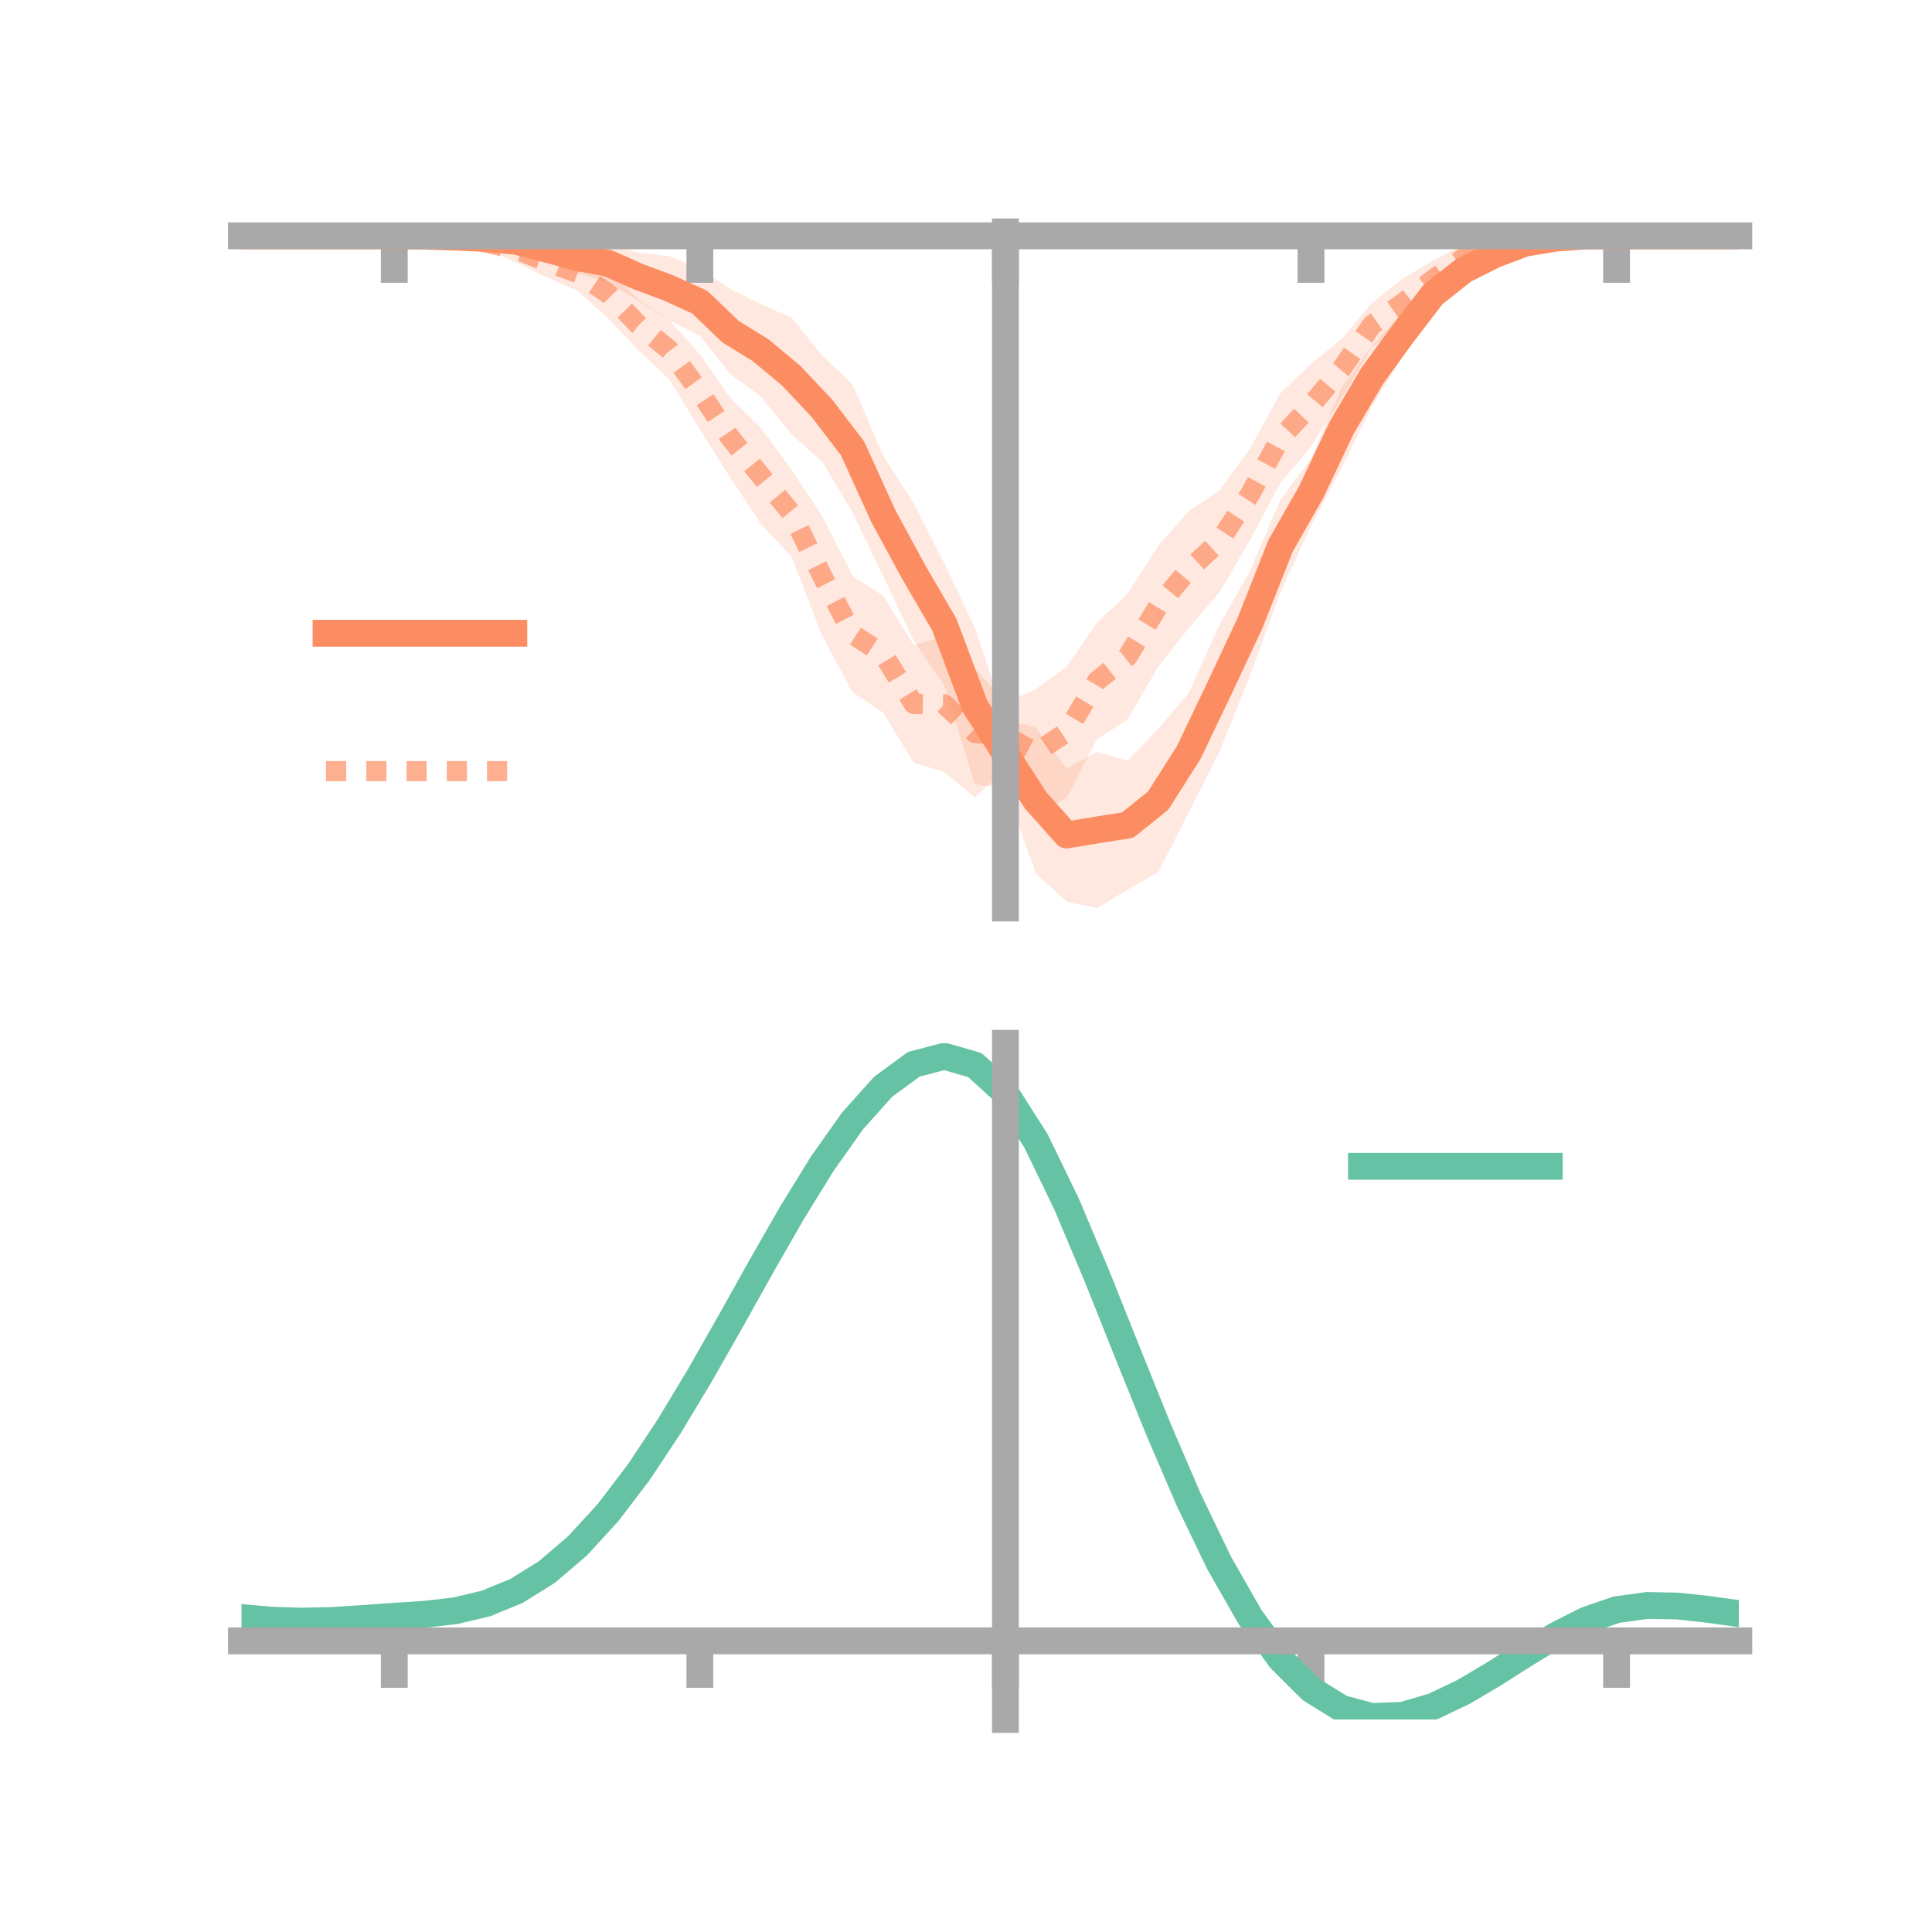 <?xml version="1.0" encoding="utf-8" standalone="no"?>
<!DOCTYPE svg PUBLIC "-//W3C//DTD SVG 1.1//EN"
  "http://www.w3.org/Graphics/SVG/1.1/DTD/svg11.dtd">
<!-- Created with matplotlib (https://matplotlib.org/) -->
<svg height="144pt" version="1.1" viewBox="0 0 144 144" width="144pt" xmlns="http://www.w3.org/2000/svg" xmlns:xlink="http://www.w3.org/1999/xlink">
 <defs>
  <style type="text/css">*{stroke-linecap:butt;stroke-linejoin:round;}</style>
 </defs>
 <g id="figure_1">
  <g id="patch_1">
   <path d="M 0 144 
L 144 144 
L 144 0 
L 0 0 
z
" style="fill:none;"/>
  </g>
  <g id="axes_1">
   <g id="patch_2">
    <path d="M 18 67.68 
L 129.6 67.68 
L 129.6 17.28 
L 18 17.28 
z
" style="fill:none;"/>
   </g>
   <g id="PolyCollection_1">
    <path clip-path="url(#p501cab0338)" d="M 18 17.577 
L 18 17.577 
L 20.278 17.577 
L 22.555 17.577 
L 24.833 17.577 
L 27.11 17.577 
L 29.388 17.577 
L 31.665 17.506 
L 33.943 17.46 
L 36.22 17.28 
L 38.498 17.362 
L 40.776 17.793 
L 43.053 18.063 
L 45.331 18.199 
L 47.608 18.834 
L 49.886 19.094 
L 52.163 20.035 
L 54.441 21.541 
L 56.718 22.675 
L 58.996 23.677 
L 61.273 26.488 
L 63.551 28.662 
L 65.829 33.954 
L 68.106 37.543 
L 70.384 42.002 
L 72.661 46.803 
L 74.939 53.591 
L 77.216 54.248 
L 79.494 57.283 
L 81.771 56.038 
L 84.049 56.694 
L 86.327 54.334 
L 88.604 51.63 
L 90.882 46.581 
L 93.159 42.566 
L 95.437 37.248 
L 97.714 34.2 
L 99.992 28.897 
L 102.269 25.78 
L 104.547 23.226 
L 106.824 20.566 
L 109.102 19.192 
L 111.38 18.345 
L 113.657 17.521 
L 115.935 17.489 
L 118.212 17.489 
L 120.49 17.577 
L 122.767 17.577 
L 125.045 17.577 
L 127.322 17.577 
L 129.6 17.577 
L 129.6 17.577 
L 129.6 17.577 
L 127.322 17.577 
L 125.045 17.577 
L 122.767 17.577 
L 120.49 17.577 
L 118.212 17.679 
L 115.935 18.013 
L 113.657 18.733 
L 111.38 19.638 
L 109.102 21.085 
L 106.824 23.302 
L 104.547 26.577 
L 102.269 30.271 
L 99.992 34.883 
L 97.714 39.211 
L 95.437 44.149 
L 93.159 50.358 
L 90.882 56.05 
L 88.604 60.534 
L 86.327 65.006 
L 84.049 66.309 
L 81.771 67.68 
L 79.494 67.195 
L 77.216 65.12 
L 74.939 58.776 
L 72.661 58.447 
L 70.384 51.108 
L 68.106 47.749 
L 65.829 42.944 
L 63.551 38.2 
L 61.273 34.406 
L 58.996 32.381 
L 56.718 29.562 
L 54.441 27.892 
L 52.163 25.017 
L 49.886 23.874 
L 47.608 22.437 
L 45.331 21.047 
L 43.053 20.34 
L 40.776 19.362 
L 38.498 18.616 
L 36.22 18.266 
L 33.943 17.891 
L 31.665 17.698 
L 29.388 17.577 
L 27.11 17.577 
L 24.833 17.577 
L 22.555 17.577 
L 20.278 17.577 
L 18 17.577 
z
" style="fill:#fc8d62;fill-opacity:0.2;"/>
   </g>
   <g id="PolyCollection_2">
    <path clip-path="url(#p501cab0338)" d="M 18 17.577 
L 18 17.577 
L 20.278 17.577 
L 22.555 17.577 
L 24.833 17.577 
L 27.11 17.577 
L 29.388 17.577 
L 31.665 17.521 
L 33.943 17.361 
L 36.22 17.61 
L 38.498 17.618 
L 40.776 18.353 
L 43.053 19.016 
L 45.331 20.034 
L 47.608 22.331 
L 49.886 23.866 
L 52.163 26.413 
L 54.441 29.664 
L 56.718 31.91 
L 58.996 35.017 
L 61.273 38.454 
L 63.551 42.943 
L 65.829 44.403 
L 68.106 48.082 
L 70.384 47.449 
L 72.661 49.813 
L 74.939 52.378 
L 77.216 51.37 
L 79.494 49.702 
L 81.771 46.404 
L 84.049 44.248 
L 86.327 40.681 
L 88.604 38.096 
L 90.882 36.566 
L 93.159 33.456 
L 95.437 29.309 
L 97.714 27.126 
L 99.992 25.272 
L 102.269 22.564 
L 104.547 20.769 
L 106.824 19.425 
L 109.102 18.176 
L 111.38 17.598 
L 113.657 17.51 
L 115.935 17.495 
L 118.212 17.522 
L 120.49 17.577 
L 122.767 17.577 
L 125.045 17.577 
L 127.322 17.577 
L 129.6 17.577 
L 129.6 17.577 
L 129.6 17.577 
L 127.322 17.577 
L 125.045 17.577 
L 122.767 17.577 
L 120.49 17.577 
L 118.212 17.663 
L 115.935 18.024 
L 113.657 18.333 
L 111.38 19.426 
L 109.102 20.254 
L 106.824 22.224 
L 104.547 24.438 
L 102.269 25.843 
L 99.992 29.689 
L 97.714 33.304 
L 95.437 35.985 
L 93.159 40.27 
L 90.882 44.159 
L 88.604 46.804 
L 86.327 49.689 
L 84.049 53.628 
L 81.771 55.082 
L 79.494 59.449 
L 77.216 60.816 
L 74.939 57.329 
L 72.661 59.446 
L 70.384 57.536 
L 68.106 56.85 
L 65.829 53.118 
L 63.551 51.608 
L 61.273 47.367 
L 58.996 41.498 
L 56.718 39.057 
L 54.441 35.612 
L 52.163 32.002 
L 49.886 28.283 
L 47.608 26.134 
L 45.331 23.736 
L 43.053 21.687 
L 40.776 20.677 
L 38.498 19.58 
L 36.22 18.551 
L 33.943 17.914 
L 31.665 17.657 
L 29.388 17.577 
L 27.11 17.577 
L 24.833 17.577 
L 22.555 17.577 
L 20.278 17.577 
L 18 17.577 
z
" style="fill:#fc8d62;fill-opacity:0.2;"/>
   </g>
   <g id="matplotlib.axis_1">
    <g id="xtick_1">
     <g id="line2d_1">
      <defs>
       <path d="M 0 0 
L 0 3.5 
" id="m54021e1069" style="stroke:#a9a9a9;stroke-width:2;"/>
      </defs>
      <g>
       <use style="fill:#a9a9a9;stroke:#a9a9a9;stroke-width:2;" x="29.388" xlink:href="#m54021e1069" y="17.577"/>
      </g>
     </g>
    </g>
    <g id="xtick_2">
     <g id="line2d_2">
      <g>
       <use style="fill:#a9a9a9;stroke:#a9a9a9;stroke-width:2;" x="52.163" xlink:href="#m54021e1069" y="17.577"/>
      </g>
     </g>
    </g>
    <g id="xtick_3">
     <g id="line2d_3">
      <g>
       <use style="fill:#a9a9a9;stroke:#a9a9a9;stroke-width:2;" x="74.939" xlink:href="#m54021e1069" y="17.577"/>
      </g>
     </g>
    </g>
    <g id="xtick_4">
     <g id="line2d_4">
      <g>
       <use style="fill:#a9a9a9;stroke:#a9a9a9;stroke-width:2;" x="97.714" xlink:href="#m54021e1069" y="17.577"/>
      </g>
     </g>
    </g>
    <g id="xtick_5">
     <g id="line2d_5">
      <g>
       <use style="fill:#a9a9a9;stroke:#a9a9a9;stroke-width:2;" x="120.49" xlink:href="#m54021e1069" y="17.577"/>
      </g>
     </g>
    </g>
   </g>
   <g id="matplotlib.axis_2"/>
   <g id="line2d_6">
    <path clip-path="url(#p501cab0338)" d="M 18 17.577 
L 20.278 17.577 
L 22.555 17.577 
L 24.833 17.577 
L 27.11 17.577 
L 29.388 17.577 
L 31.665 17.602 
L 33.943 17.675 
L 36.22 17.773 
L 38.498 17.989 
L 40.776 18.578 
L 43.053 19.201 
L 45.331 19.623 
L 47.608 20.635 
L 49.886 21.484 
L 52.163 22.526 
L 54.441 24.717 
L 56.718 26.119 
L 58.996 28.029 
L 61.273 30.447 
L 63.551 33.431 
L 65.829 38.449 
L 68.106 42.646 
L 70.384 46.555 
L 72.661 52.625 
L 74.939 56.183 
L 77.216 59.684 
L 79.494 62.239 
L 81.771 61.859 
L 84.049 61.501 
L 86.327 59.67 
L 88.604 56.082 
L 90.882 51.316 
L 93.159 46.462 
L 95.437 40.698 
L 97.714 36.705 
L 99.992 31.89 
L 102.269 28.025 
L 104.547 24.901 
L 106.824 21.934 
L 109.102 20.138 
L 111.38 18.992 
L 113.657 18.127 
L 115.935 17.751 
L 118.212 17.584 
L 120.49 17.577 
L 122.767 17.577 
L 125.045 17.577 
L 127.322 17.577 
L 129.6 17.577 
" style="fill:none;stroke:#fc8d62;stroke-linecap:square;stroke-width:2;"/>
   </g>
   <g id="line2d_7">
    <path clip-path="url(#p501cab0338)" d="M 18 17.577 
L 20.278 17.577 
L 22.555 17.577 
L 24.833 17.577 
L 27.11 17.577 
L 29.388 17.577 
L 31.665 17.589 
L 33.943 17.637 
L 36.22 18.081 
L 38.498 18.599 
L 40.776 19.515 
L 43.053 20.351 
L 45.331 21.885 
L 47.608 24.232 
L 49.886 26.075 
L 52.163 29.208 
L 54.441 32.638 
L 56.718 35.483 
L 58.996 38.257 
L 61.273 42.911 
L 63.551 47.275 
L 65.829 48.761 
L 68.106 52.466 
L 70.384 52.493 
L 72.661 54.63 
L 74.939 54.854 
L 77.216 56.093 
L 79.494 54.576 
L 81.771 50.743 
L 84.049 48.938 
L 86.327 45.185 
L 88.604 42.45 
L 90.882 40.362 
L 93.159 36.863 
L 95.437 32.647 
L 97.714 30.215 
L 99.992 27.48 
L 102.269 24.204 
L 104.547 22.603 
L 106.824 20.824 
L 109.102 19.215 
L 111.38 18.512 
L 113.657 17.921 
L 115.935 17.759 
L 118.212 17.592 
L 120.49 17.577 
L 122.767 17.577 
L 125.045 17.577 
L 127.322 17.577 
L 129.6 17.577 
" style="fill:none;stroke:#fc8d62;stroke-dasharray:1.5,1.5;stroke-dashoffset:0;stroke-opacity:0.7;stroke-width:1.5;"/>
   </g>
   <g id="patch_3">
    <path d="M 74.939 67.68 
L 74.939 17.28 
" style="fill:none;stroke:#a9a9a9;stroke-linecap:square;stroke-linejoin:miter;stroke-width:2;"/>
   </g>
   <g id="patch_4">
    <path d="M 129.6 67.68 
L 129.6 17.28 
" style="fill:none;"/>
   </g>
   <g id="patch_5">
    <path d="M 18 17.577 
L 129.6 17.577 
" style="fill:none;stroke:#a9a9a9;stroke-linecap:square;stroke-linejoin:miter;stroke-width:2;"/>
   </g>
   <g id="patch_6">
    <path d="M 18 17.28 
L 129.6 17.28 
" style="fill:none;"/>
   </g>
   <g id="legend_1">
    <g id="line2d_8">
     <path d="M 24.3 47.2 
L 38.3 47.2 
" style="fill:none;stroke:#fc8d62;stroke-linecap:square;stroke-width:2;"/>
    </g>
    <g id="line2d_9"/>
    <g id="text_1">
     <!--   -->
     <g transform="translate(43.9 49.65)scale(0.07 -0.07)">
      <defs>
       <path id="DejaVuSans-32"/>
      </defs>
      <use xlink:href="#DejaVuSans-32"/>
     </g>
    </g>
    <g id="line2d_10">
     <path d="M 24.3 57.474 
L 38.3 57.474 
" style="fill:none;stroke:#fc8d62;stroke-dasharray:1.5,1.5;stroke-dashoffset:0;stroke-opacity:0.7;stroke-width:1.5;"/>
    </g>
    <g id="line2d_11"/>
    <g id="text_2">
     <!--   -->
     <g transform="translate(43.9 59.924)scale(0.07 -0.07)">
      <use xlink:href="#DejaVuSans-32"/>
     </g>
    </g>
   </g>
  </g>
  <g id="axes_2">
   <g id="patch_7">
    <path d="M 18 128.16 
L 129.6 128.16 
L 129.6 77.76 
L 18 77.76 
z
" style="fill:none;"/>
   </g>
   <g id="PolyCollection_3">
    <path clip-path="url(#p05d9ddd045)" d="M 18 120.604 
L 18 120.524 
L 20.278 120.729 
L 22.555 120.798 
L 24.833 120.735 
L 27.11 120.582 
L 29.388 120.409 
L 31.665 120.257 
L 33.943 119.988 
L 36.22 119.442 
L 38.498 118.493 
L 40.776 117.05 
L 43.053 115.063 
L 45.331 112.521 
L 47.608 109.457 
L 49.886 105.938 
L 52.163 102.064 
L 54.441 97.964 
L 56.718 93.792 
L 58.996 89.723 
L 61.273 85.946 
L 63.551 82.66 
L 65.829 80.068 
L 68.106 78.369 
L 70.384 77.76 
L 72.661 78.426 
L 74.939 80.534 
L 77.216 84.163 
L 79.494 88.937 
L 81.771 94.422 
L 84.049 100.213 
L 86.327 105.952 
L 88.604 111.341 
L 90.882 116.147 
L 93.159 120.199 
L 95.437 123.394 
L 97.714 125.693 
L 99.992 127.114 
L 102.269 127.727 
L 104.547 127.64 
L 106.824 126.986 
L 109.102 125.917 
L 111.38 124.59 
L 113.657 123.168 
L 115.935 121.811 
L 118.212 120.67 
L 120.49 119.895 
L 122.767 119.585 
L 125.045 119.633 
L 127.322 119.888 
L 129.6 120.22 
L 129.6 120.323 
L 129.6 120.323 
L 127.322 120.015 
L 125.045 119.777 
L 122.767 119.74 
L 120.49 120.057 
L 118.212 120.845 
L 115.935 122.019 
L 113.657 123.426 
L 111.38 124.902 
L 109.102 126.277 
L 106.824 127.384 
L 104.547 128.061 
L 102.269 128.16 
L 99.992 127.556 
L 97.714 126.158 
L 95.437 123.913 
L 93.159 120.809 
L 90.882 116.887 
L 88.604 112.24 
L 86.327 107.027 
L 84.049 101.471 
L 81.771 95.859 
L 79.494 90.538 
L 77.216 85.903 
L 74.939 82.381 
L 72.661 80.34 
L 70.384 79.697 
L 68.106 80.286 
L 65.829 81.923 
L 63.551 84.415 
L 61.273 87.568 
L 58.996 91.184 
L 56.718 95.074 
L 54.441 99.056 
L 52.163 102.965 
L 49.886 106.655 
L 47.608 110.008 
L 45.331 112.929 
L 43.053 115.358 
L 40.776 117.267 
L 38.498 118.664 
L 36.22 119.59 
L 33.943 120.123 
L 31.665 120.382 
L 29.388 120.523 
L 27.11 120.68 
L 24.833 120.814 
L 22.555 120.862 
L 20.278 120.793 
L 18 120.604 
z
" style="fill:#66c2a5;fill-opacity:0.2;"/>
   </g>
   <g id="matplotlib.axis_3">
    <g id="xtick_6">
     <g id="line2d_12">
      <g>
       <use style="fill:#a9a9a9;stroke:#a9a9a9;stroke-width:2;" x="29.388" xlink:href="#m54021e1069" y="122.297"/>
      </g>
     </g>
    </g>
    <g id="xtick_7">
     <g id="line2d_13">
      <g>
       <use style="fill:#a9a9a9;stroke:#a9a9a9;stroke-width:2;" x="52.163" xlink:href="#m54021e1069" y="122.297"/>
      </g>
     </g>
    </g>
    <g id="xtick_8">
     <g id="line2d_14">
      <g>
       <use style="fill:#a9a9a9;stroke:#a9a9a9;stroke-width:2;" x="74.939" xlink:href="#m54021e1069" y="122.297"/>
      </g>
     </g>
    </g>
    <g id="xtick_9">
     <g id="line2d_15">
      <g>
       <use style="fill:#a9a9a9;stroke:#a9a9a9;stroke-width:2;" x="97.714" xlink:href="#m54021e1069" y="122.297"/>
      </g>
     </g>
    </g>
    <g id="xtick_10">
     <g id="line2d_16">
      <g>
       <use style="fill:#a9a9a9;stroke:#a9a9a9;stroke-width:2;" x="120.49" xlink:href="#m54021e1069" y="122.297"/>
      </g>
     </g>
    </g>
   </g>
   <g id="matplotlib.axis_4"/>
   <g id="line2d_17">
    <path clip-path="url(#p05d9ddd045)" d="M 18 120.564 
L 20.278 120.761 
L 22.555 120.83 
L 24.833 120.775 
L 27.11 120.631 
L 29.388 120.466 
L 31.665 120.32 
L 33.943 120.055 
L 36.22 119.516 
L 38.498 118.579 
L 40.776 117.159 
L 43.053 115.21 
L 45.331 112.725 
L 47.608 109.733 
L 49.886 106.297 
L 52.163 102.514 
L 54.441 98.51 
L 56.718 94.433 
L 58.996 90.454 
L 61.273 86.757 
L 63.551 83.538 
L 65.829 80.995 
L 68.106 79.328 
L 70.384 78.728 
L 72.661 79.383 
L 74.939 81.458 
L 77.216 85.033 
L 79.494 89.737 
L 81.771 95.14 
L 84.049 100.842 
L 86.327 106.489 
L 88.604 111.791 
L 90.882 116.517 
L 93.159 120.504 
L 95.437 123.654 
L 97.714 125.926 
L 99.992 127.335 
L 102.269 127.943 
L 104.547 127.851 
L 106.824 127.185 
L 109.102 126.097 
L 111.38 124.746 
L 113.657 123.297 
L 115.935 121.915 
L 118.212 120.758 
L 120.49 119.976 
L 122.767 119.662 
L 125.045 119.705 
L 127.322 119.952 
L 129.6 120.272 
" style="fill:none;stroke:#66c2a5;stroke-linecap:square;stroke-width:2;"/>
   </g>
   <g id="patch_8">
    <path d="M 74.939 128.16 
L 74.939 77.76 
" style="fill:none;stroke:#a9a9a9;stroke-linecap:square;stroke-linejoin:miter;stroke-width:2;"/>
   </g>
   <g id="patch_9">
    <path d="M 129.6 128.16 
L 129.6 77.76 
" style="fill:none;"/>
   </g>
   <g id="patch_10">
    <path d="M 18 122.297 
L 129.6 122.297 
" style="fill:none;stroke:#a9a9a9;stroke-linecap:square;stroke-linejoin:miter;stroke-width:2;"/>
   </g>
   <g id="patch_11">
    <path d="M 18 77.76 
L 129.6 77.76 
" style="fill:none;"/>
   </g>
   <g id="legend_2">
    <g id="line2d_18">
     <path d="M 101.475 86.929 
L 115.475 86.929 
" style="fill:none;stroke:#66c2a5;stroke-linecap:square;stroke-width:2;"/>
    </g>
    <g id="line2d_19"/>
    <g id="text_3">
     <!--   -->
     <g transform="translate(121.075 89.379)scale(0.07 -0.07)">
      <use xlink:href="#DejaVuSans-32"/>
     </g>
    </g>
   </g>
  </g>
 </g>
 <defs>
  <clipPath id="p501cab0338">
   <rect height="50.4" width="111.6" x="18" y="17.28"/>
  </clipPath>
  <clipPath id="p05d9ddd045">
   <rect height="50.4" width="111.6" x="18" y="77.76"/>
  </clipPath>
 </defs>
</svg>
